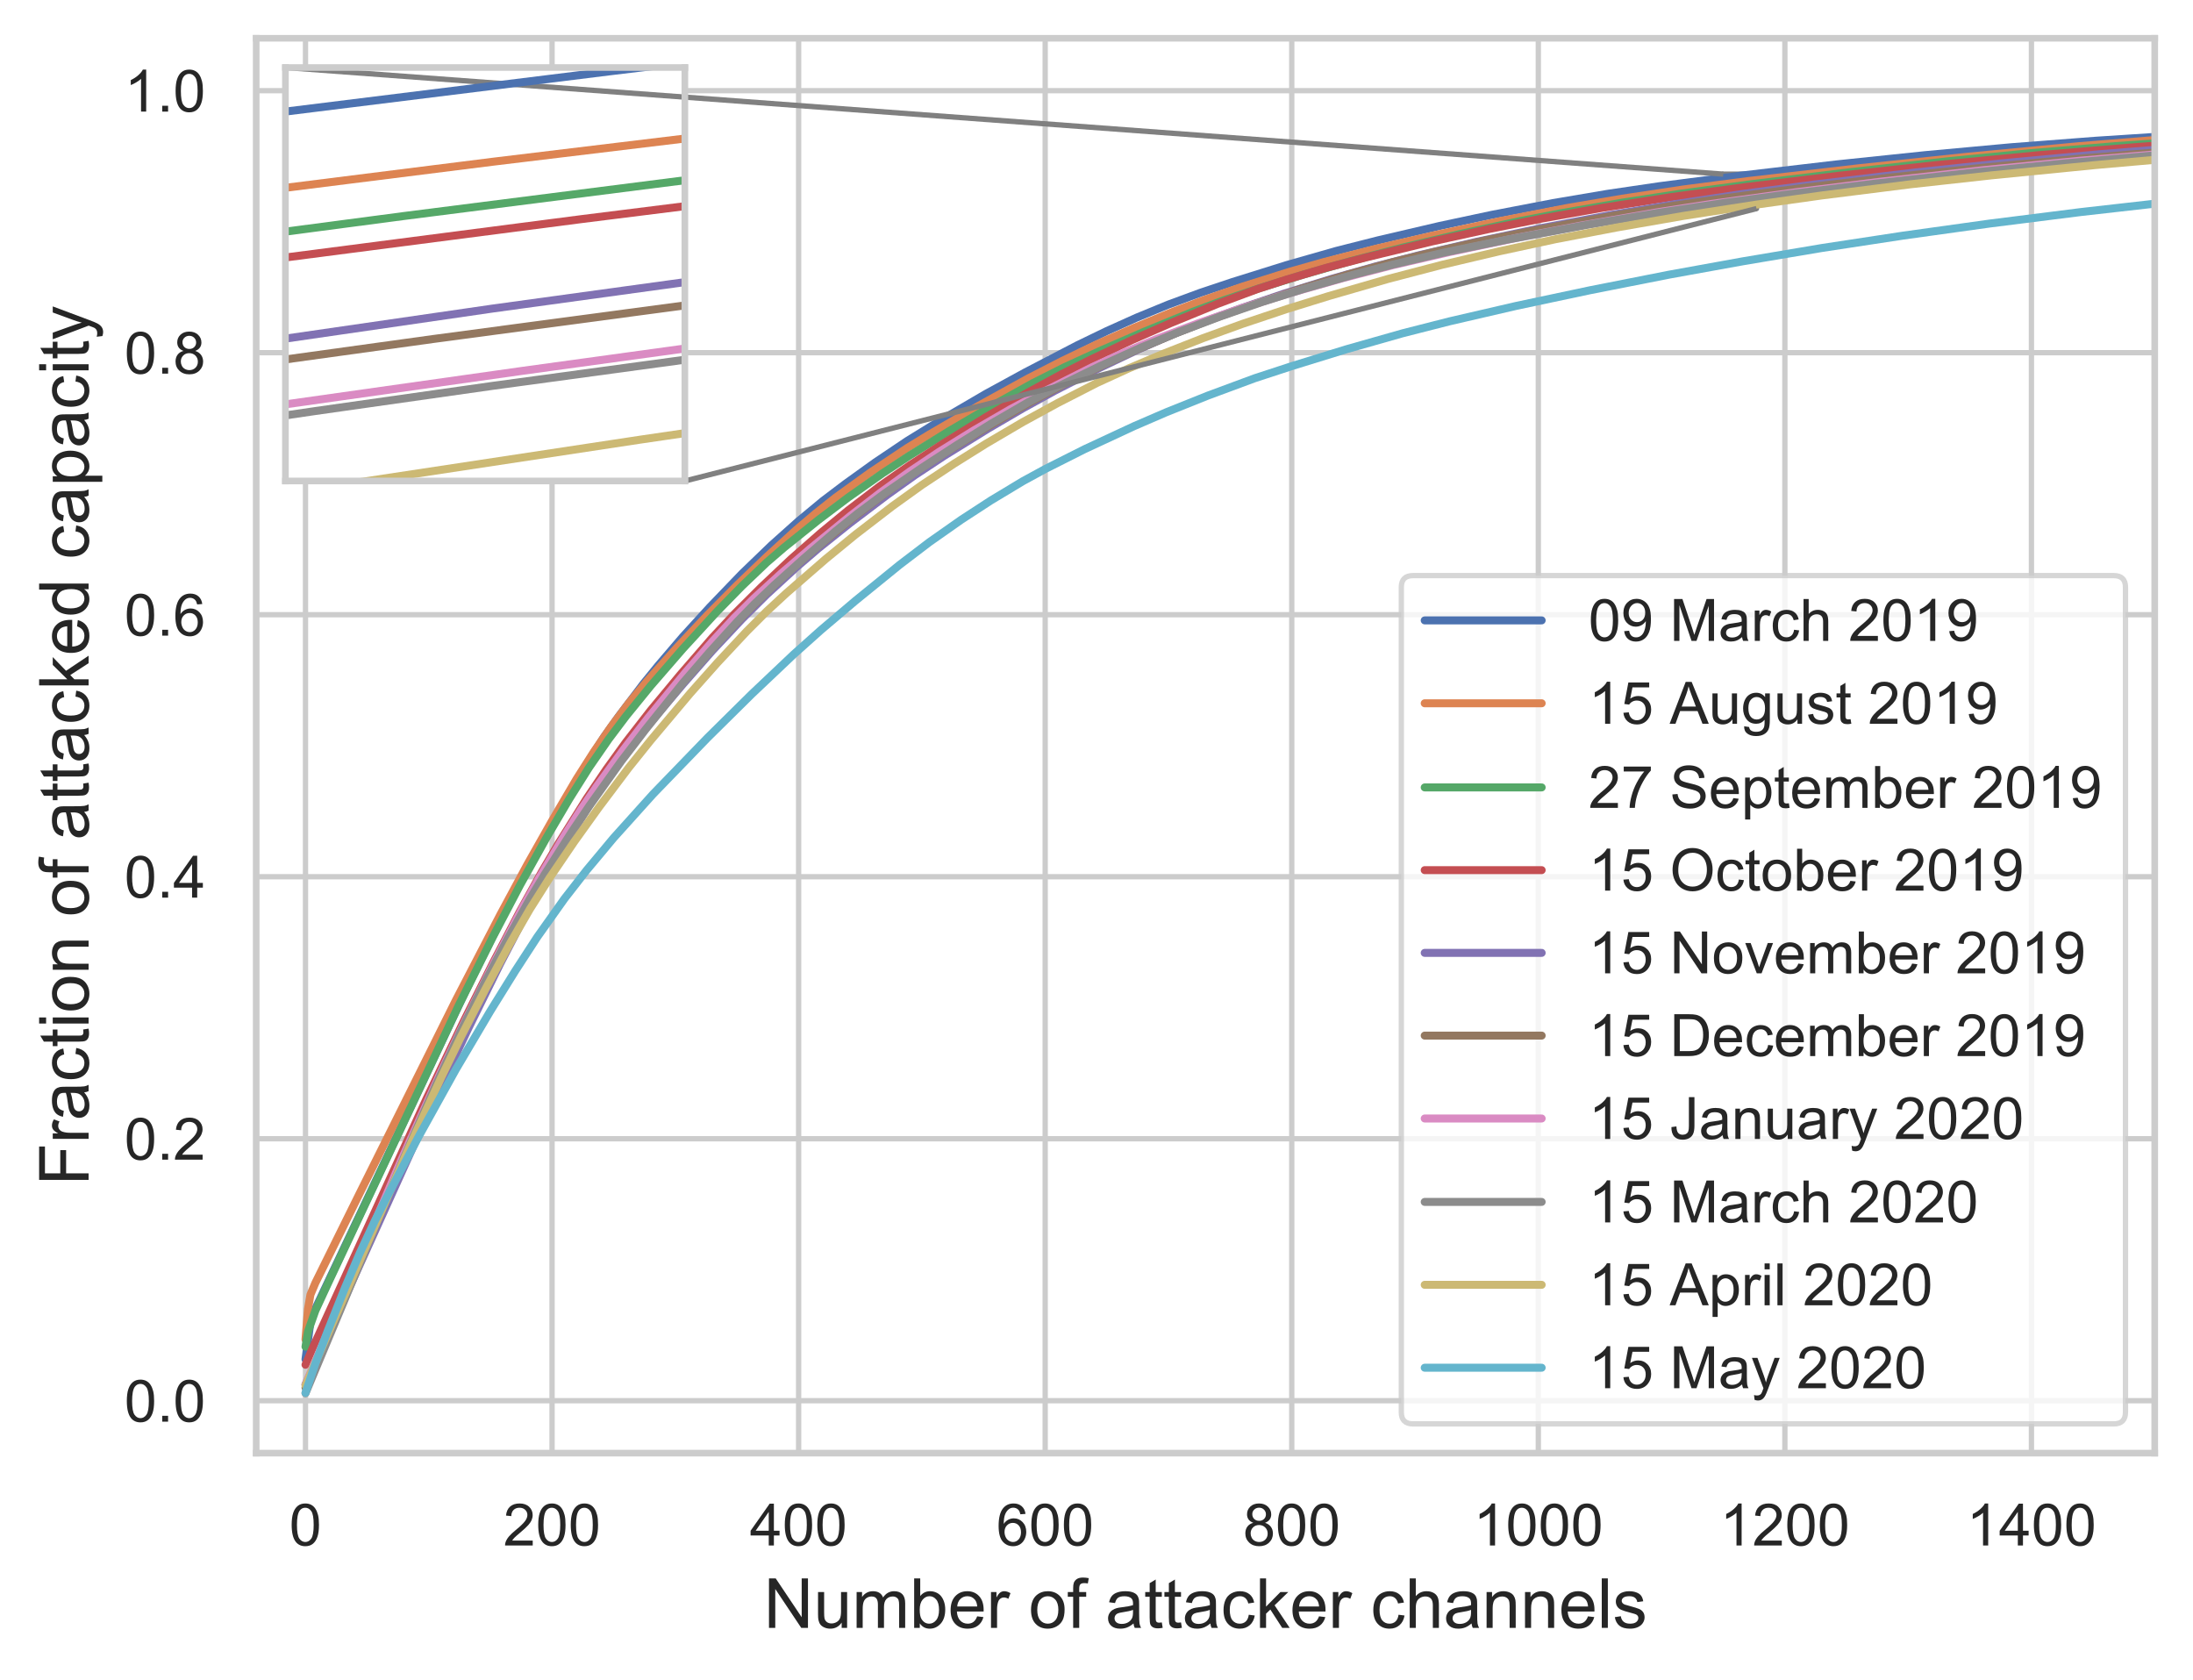 <?xml version="1.0" encoding="utf-8" standalone="no"?>
<!DOCTYPE svg PUBLIC "-//W3C//DTD SVG 1.1//EN"
  "http://www.w3.org/Graphics/SVG/1.1/DTD/svg11.dtd">
<!-- Created with matplotlib (https://matplotlib.org/) -->
<svg height="315.961pt" version="1.1" viewBox="0 0 412.51 315.961" width="412.51pt" xmlns="http://www.w3.org/2000/svg" xmlns:xlink="http://www.w3.org/1999/xlink">
 <defs>
  <style type="text/css">
*{stroke-linecap:butt;stroke-linejoin:round;white-space:pre;}
  </style>
 </defs>
 <g id="figure_1">
  <g id="patch_1">
   <path d="M 0 315.961 
L 412.51 315.961 
L 412.51 0 
L 0 0 
z
" style="fill:#ffffff;"/>
  </g>
  <g id="axes_1">
   <g id="patch_2">
    <path d="M 48.19 273.312 
L 405.31 273.312 
L 405.31 7.2 
L 48.19 7.2 
z
" style="fill:#ffffff;"/>
   </g>
   <g id="matplotlib.axis_1">
    <g id="xtick_1">
     <g id="line2d_1">
      <path clip-path="url(#p93ebb75000)" d="M 57.466 273.312 
L 57.466 7.2 
" style="fill:none;stroke:#cccccc;stroke-linecap:round;"/>
     </g>
     <g id="text_1">
      <!-- 0 -->
      <defs>
       <path d="M 4.156 35.297 
Q 4.156 48 6.766 55.734 
Q 9.375 63.484 14.516 67.672 
Q 19.672 71.875 27.484 71.875 
Q 33.25 71.875 37.594 69.547 
Q 41.938 67.234 44.766 62.859 
Q 47.609 58.5 49.219 52.219 
Q 50.828 45.953 50.828 35.297 
Q 50.828 22.703 48.234 14.969 
Q 45.656 7.234 40.5 3 
Q 35.359 -1.219 27.484 -1.219 
Q 17.141 -1.219 11.234 6.203 
Q 4.156 15.141 4.156 35.297 
z
M 13.188 35.297 
Q 13.188 17.672 17.312 11.828 
Q 21.438 6 27.484 6 
Q 33.547 6 37.672 11.859 
Q 41.797 17.719 41.797 35.297 
Q 41.797 52.984 37.672 58.781 
Q 33.547 64.594 27.391 64.594 
Q 21.344 64.594 17.719 59.469 
Q 13.188 52.938 13.188 35.297 
z
" id="ArialMT-48"/>
      </defs>
      <g style="fill:#262626;" transform="translate(54.407 290.686)scale(0.11 -0.11)">
       <use xlink:href="#ArialMT-48"/>
      </g>
     </g>
    </g>
    <g id="xtick_2">
     <g id="line2d_2">
      <path clip-path="url(#p93ebb75000)" d="M 103.845 273.312 
L 103.845 7.2 
" style="fill:none;stroke:#cccccc;stroke-linecap:round;"/>
     </g>
     <g id="text_2">
      <!-- 200 -->
      <defs>
       <path d="M 50.344 8.453 
L 50.344 0 
L 3.031 0 
Q 2.938 3.172 4.047 6.109 
Q 5.859 10.938 9.828 15.625 
Q 13.812 20.312 21.344 26.469 
Q 33.016 36.031 37.109 41.625 
Q 41.219 47.219 41.219 52.203 
Q 41.219 57.422 37.469 61 
Q 33.734 64.594 27.734 64.594 
Q 21.391 64.594 17.578 60.781 
Q 13.766 56.984 13.719 50.25 
L 4.688 51.172 
Q 5.609 61.281 11.656 66.578 
Q 17.719 71.875 27.938 71.875 
Q 38.234 71.875 44.234 66.156 
Q 50.25 60.453 50.25 52 
Q 50.25 47.703 48.484 43.547 
Q 46.734 39.406 42.656 34.812 
Q 38.578 30.219 29.109 22.219 
Q 21.188 15.578 18.938 13.203 
Q 16.703 10.844 15.234 8.453 
z
" id="ArialMT-50"/>
      </defs>
      <g style="fill:#262626;" transform="translate(94.669 290.686)scale(0.11 -0.11)">
       <use xlink:href="#ArialMT-50"/>
       <use x="55.615" xlink:href="#ArialMT-48"/>
       <use x="111.23" xlink:href="#ArialMT-48"/>
      </g>
     </g>
    </g>
    <g id="xtick_3">
     <g id="line2d_3">
      <path clip-path="url(#p93ebb75000)" d="M 150.224 273.312 
L 150.224 7.2 
" style="fill:none;stroke:#cccccc;stroke-linecap:round;"/>
     </g>
     <g id="text_3">
      <!-- 400 -->
      <defs>
       <path d="M 32.328 0 
L 32.328 17.141 
L 1.266 17.141 
L 1.266 25.203 
L 33.938 71.578 
L 41.109 71.578 
L 41.109 25.203 
L 50.781 25.203 
L 50.781 17.141 
L 41.109 17.141 
L 41.109 0 
z
M 32.328 25.203 
L 32.328 57.469 
L 9.906 25.203 
z
" id="ArialMT-52"/>
      </defs>
      <g style="fill:#262626;" transform="translate(141.048 290.686)scale(0.11 -0.11)">
       <use xlink:href="#ArialMT-52"/>
       <use x="55.615" xlink:href="#ArialMT-48"/>
       <use x="111.23" xlink:href="#ArialMT-48"/>
      </g>
     </g>
    </g>
    <g id="xtick_4">
     <g id="line2d_4">
      <path clip-path="url(#p93ebb75000)" d="M 196.603 273.312 
L 196.603 7.2 
" style="fill:none;stroke:#cccccc;stroke-linecap:round;"/>
     </g>
     <g id="text_4">
      <!-- 600 -->
      <defs>
       <path d="M 49.75 54.047 
L 41.016 53.375 
Q 39.844 58.547 37.703 60.891 
Q 34.125 64.656 28.906 64.656 
Q 24.703 64.656 21.531 62.312 
Q 17.391 59.281 14.984 53.469 
Q 12.594 47.656 12.5 36.922 
Q 15.672 41.75 20.266 44.094 
Q 24.859 46.438 29.891 46.438 
Q 38.672 46.438 44.844 39.969 
Q 51.031 33.5 51.031 23.25 
Q 51.031 16.5 48.125 10.719 
Q 45.219 4.938 40.141 1.859 
Q 35.062 -1.219 28.609 -1.219 
Q 17.625 -1.219 10.688 6.859 
Q 3.766 14.938 3.766 33.5 
Q 3.766 54.25 11.422 63.672 
Q 18.109 71.875 29.438 71.875 
Q 37.891 71.875 43.281 67.141 
Q 48.688 62.406 49.75 54.047 
z
M 13.875 23.188 
Q 13.875 18.656 15.797 14.5 
Q 17.719 10.359 21.188 8.172 
Q 24.656 6 28.469 6 
Q 34.031 6 38.031 10.484 
Q 42.047 14.984 42.047 22.703 
Q 42.047 30.125 38.078 34.391 
Q 34.125 38.672 28.125 38.672 
Q 22.172 38.672 18.016 34.391 
Q 13.875 30.125 13.875 23.188 
z
" id="ArialMT-54"/>
      </defs>
      <g style="fill:#262626;" transform="translate(187.428 290.686)scale(0.11 -0.11)">
       <use xlink:href="#ArialMT-54"/>
       <use x="55.615" xlink:href="#ArialMT-48"/>
       <use x="111.23" xlink:href="#ArialMT-48"/>
      </g>
     </g>
    </g>
    <g id="xtick_5">
     <g id="line2d_5">
      <path clip-path="url(#p93ebb75000)" d="M 242.982 273.312 
L 242.982 7.2 
" style="fill:none;stroke:#cccccc;stroke-linecap:round;"/>
     </g>
     <g id="text_5">
      <!-- 800 -->
      <defs>
       <path d="M 17.672 38.812 
Q 12.203 40.828 9.562 44.531 
Q 6.938 48.25 6.938 53.422 
Q 6.938 61.234 12.547 66.547 
Q 18.172 71.875 27.484 71.875 
Q 36.859 71.875 42.578 66.422 
Q 48.297 60.984 48.297 53.172 
Q 48.297 48.188 45.672 44.5 
Q 43.062 40.828 37.75 38.812 
Q 44.344 36.672 47.781 31.875 
Q 51.219 27.094 51.219 20.453 
Q 51.219 11.281 44.719 5.031 
Q 38.234 -1.219 27.641 -1.219 
Q 17.047 -1.219 10.547 5.047 
Q 4.047 11.328 4.047 20.703 
Q 4.047 27.688 7.594 32.391 
Q 11.141 37.109 17.672 38.812 
z
M 15.922 53.719 
Q 15.922 48.641 19.188 45.406 
Q 22.469 42.188 27.688 42.188 
Q 32.766 42.188 36.016 45.375 
Q 39.266 48.578 39.266 53.219 
Q 39.266 58.062 35.906 61.359 
Q 32.562 64.656 27.594 64.656 
Q 22.562 64.656 19.234 61.422 
Q 15.922 58.203 15.922 53.719 
z
M 13.094 20.656 
Q 13.094 16.891 14.875 13.375 
Q 16.656 9.859 20.172 7.922 
Q 23.688 6 27.734 6 
Q 34.031 6 38.125 10.047 
Q 42.234 14.109 42.234 20.359 
Q 42.234 26.703 38.016 30.859 
Q 33.797 35.016 27.438 35.016 
Q 21.234 35.016 17.156 30.906 
Q 13.094 26.812 13.094 20.656 
z
" id="ArialMT-56"/>
      </defs>
      <g style="fill:#262626;" transform="translate(233.807 290.686)scale(0.11 -0.11)">
       <use xlink:href="#ArialMT-56"/>
       <use x="55.615" xlink:href="#ArialMT-48"/>
       <use x="111.23" xlink:href="#ArialMT-48"/>
      </g>
     </g>
    </g>
    <g id="xtick_6">
     <g id="line2d_6">
      <path clip-path="url(#p93ebb75000)" d="M 289.362 273.312 
L 289.362 7.2 
" style="fill:none;stroke:#cccccc;stroke-linecap:round;"/>
     </g>
     <g id="text_6">
      <!-- 1000 -->
      <defs>
       <path d="M 37.25 0 
L 28.469 0 
L 28.469 56 
Q 25.297 52.984 20.141 49.953 
Q 14.984 46.922 10.891 45.406 
L 10.891 53.906 
Q 18.266 57.375 23.781 62.297 
Q 29.297 67.234 31.594 71.875 
L 37.25 71.875 
z
" id="ArialMT-49"/>
      </defs>
      <g style="fill:#262626;" transform="translate(277.128 290.686)scale(0.11 -0.11)">
       <use xlink:href="#ArialMT-49"/>
       <use x="55.615" xlink:href="#ArialMT-48"/>
       <use x="111.23" xlink:href="#ArialMT-48"/>
       <use x="166.846" xlink:href="#ArialMT-48"/>
      </g>
     </g>
    </g>
    <g id="xtick_7">
     <g id="line2d_7">
      <path clip-path="url(#p93ebb75000)" d="M 335.741 273.312 
L 335.741 7.2 
" style="fill:none;stroke:#cccccc;stroke-linecap:round;"/>
     </g>
     <g id="text_7">
      <!-- 1200 -->
      <g style="fill:#262626;" transform="translate(323.507 290.686)scale(0.11 -0.11)">
       <use xlink:href="#ArialMT-49"/>
       <use x="55.615" xlink:href="#ArialMT-50"/>
       <use x="111.23" xlink:href="#ArialMT-48"/>
       <use x="166.846" xlink:href="#ArialMT-48"/>
      </g>
     </g>
    </g>
    <g id="xtick_8">
     <g id="line2d_8">
      <path clip-path="url(#p93ebb75000)" d="M 382.12 273.312 
L 382.12 7.2 
" style="fill:none;stroke:#cccccc;stroke-linecap:round;"/>
     </g>
     <g id="text_8">
      <!-- 1400 -->
      <g style="fill:#262626;" transform="translate(369.886 290.686)scale(0.11 -0.11)">
       <use xlink:href="#ArialMT-49"/>
       <use x="55.615" xlink:href="#ArialMT-52"/>
       <use x="111.23" xlink:href="#ArialMT-48"/>
       <use x="166.846" xlink:href="#ArialMT-48"/>
      </g>
     </g>
    </g>
    <g id="text_9">
     <!-- Number of attacker channels -->
     <defs>
      <path d="M 7.625 0 
L 7.625 71.578 
L 17.328 71.578 
L 54.938 15.375 
L 54.938 71.578 
L 64.016 71.578 
L 64.016 0 
L 54.297 0 
L 16.703 56.25 
L 16.703 0 
z
" id="ArialMT-78"/>
      <path d="M 40.578 0 
L 40.578 7.625 
Q 34.516 -1.172 24.125 -1.172 
Q 19.531 -1.172 15.547 0.578 
Q 11.578 2.344 9.641 5 
Q 7.719 7.672 6.938 11.531 
Q 6.391 14.109 6.391 19.734 
L 6.391 51.859 
L 15.188 51.859 
L 15.188 23.094 
Q 15.188 16.219 15.719 13.812 
Q 16.547 10.359 19.234 8.375 
Q 21.922 6.391 25.875 6.391 
Q 29.828 6.391 33.297 8.422 
Q 36.766 10.453 38.203 13.938 
Q 39.656 17.438 39.656 24.078 
L 39.656 51.859 
L 48.438 51.859 
L 48.438 0 
z
" id="ArialMT-117"/>
      <path d="M 6.594 0 
L 6.594 51.859 
L 14.453 51.859 
L 14.453 44.578 
Q 16.891 48.391 20.938 50.703 
Q 25 53.031 30.172 53.031 
Q 35.938 53.031 39.625 50.641 
Q 43.312 48.25 44.828 43.953 
Q 50.984 53.031 60.844 53.031 
Q 68.562 53.031 72.703 48.75 
Q 76.859 44.484 76.859 35.594 
L 76.859 0 
L 68.109 0 
L 68.109 32.672 
Q 68.109 37.938 67.25 40.25 
Q 66.406 42.578 64.156 43.984 
Q 61.922 45.406 58.891 45.406 
Q 53.422 45.406 49.797 41.766 
Q 46.188 38.141 46.188 30.125 
L 46.188 0 
L 37.406 0 
L 37.406 33.688 
Q 37.406 39.547 35.25 42.469 
Q 33.109 45.406 28.219 45.406 
Q 24.516 45.406 21.359 43.453 
Q 18.219 41.5 16.797 37.734 
Q 15.375 33.984 15.375 26.906 
L 15.375 0 
z
" id="ArialMT-109"/>
      <path d="M 14.703 0 
L 6.547 0 
L 6.547 71.578 
L 15.328 71.578 
L 15.328 46.047 
Q 20.906 53.031 29.547 53.031 
Q 34.328 53.031 38.594 51.094 
Q 42.875 49.172 45.625 45.672 
Q 48.391 42.188 49.953 37.25 
Q 51.516 32.328 51.516 26.703 
Q 51.516 13.375 44.922 6.094 
Q 38.328 -1.172 29.109 -1.172 
Q 19.922 -1.172 14.703 6.5 
z
M 14.594 26.312 
Q 14.594 17 17.141 12.844 
Q 21.297 6.062 28.375 6.062 
Q 34.125 6.062 38.328 11.062 
Q 42.531 16.062 42.531 25.984 
Q 42.531 36.141 38.5 40.969 
Q 34.469 45.797 28.766 45.797 
Q 23 45.797 18.797 40.797 
Q 14.594 35.797 14.594 26.312 
z
" id="ArialMT-98"/>
      <path d="M 42.094 16.703 
L 51.172 15.578 
Q 49.031 7.625 43.219 3.219 
Q 37.406 -1.172 28.375 -1.172 
Q 17 -1.172 10.328 5.828 
Q 3.656 12.844 3.656 25.484 
Q 3.656 38.578 10.391 45.797 
Q 17.141 53.031 27.875 53.031 
Q 38.281 53.031 44.875 45.953 
Q 51.469 38.875 51.469 26.031 
Q 51.469 25.25 51.422 23.688 
L 12.75 23.688 
Q 13.234 15.141 17.578 10.594 
Q 21.922 6.062 28.422 6.062 
Q 33.25 6.062 36.672 8.594 
Q 40.094 11.141 42.094 16.703 
z
M 13.234 30.906 
L 42.188 30.906 
Q 41.609 37.453 38.875 40.719 
Q 34.672 45.797 27.984 45.797 
Q 21.922 45.797 17.797 41.75 
Q 13.672 37.703 13.234 30.906 
z
" id="ArialMT-101"/>
      <path d="M 6.5 0 
L 6.5 51.859 
L 14.406 51.859 
L 14.406 44 
Q 17.438 49.516 20 51.266 
Q 22.562 53.031 25.641 53.031 
Q 30.078 53.031 34.672 50.203 
L 31.641 42.047 
Q 28.422 43.953 25.203 43.953 
Q 22.312 43.953 20.016 42.219 
Q 17.719 40.484 16.75 37.406 
Q 15.281 32.719 15.281 27.156 
L 15.281 0 
z
" id="ArialMT-114"/>
      <path id="ArialMT-32"/>
      <path d="M 3.328 25.922 
Q 3.328 40.328 11.328 47.266 
Q 18.016 53.031 27.641 53.031 
Q 38.328 53.031 45.109 46.016 
Q 51.906 39.016 51.906 26.656 
Q 51.906 16.656 48.906 10.906 
Q 45.906 5.172 40.156 2 
Q 34.422 -1.172 27.641 -1.172 
Q 16.75 -1.172 10.031 5.812 
Q 3.328 12.797 3.328 25.922 
z
M 12.359 25.922 
Q 12.359 15.969 16.703 11.016 
Q 21.047 6.062 27.641 6.062 
Q 34.188 6.062 38.531 11.031 
Q 42.875 16.016 42.875 26.219 
Q 42.875 35.844 38.5 40.797 
Q 34.125 45.75 27.641 45.75 
Q 21.047 45.75 16.703 40.812 
Q 12.359 35.891 12.359 25.922 
z
" id="ArialMT-111"/>
      <path d="M 8.688 0 
L 8.688 45.016 
L 0.922 45.016 
L 0.922 51.859 
L 8.688 51.859 
L 8.688 57.375 
Q 8.688 62.594 9.625 65.141 
Q 10.891 68.562 14.078 70.672 
Q 17.281 72.797 23.047 72.797 
Q 26.766 72.797 31.25 71.922 
L 29.938 64.266 
Q 27.203 64.75 24.75 64.75 
Q 20.75 64.75 19.094 63.031 
Q 17.438 61.328 17.438 56.641 
L 17.438 51.859 
L 27.547 51.859 
L 27.547 45.016 
L 17.438 45.016 
L 17.438 0 
z
" id="ArialMT-102"/>
      <path d="M 40.438 6.391 
Q 35.547 2.25 31.031 0.531 
Q 26.516 -1.172 21.344 -1.172 
Q 12.797 -1.172 8.203 3 
Q 3.609 7.172 3.609 13.672 
Q 3.609 17.484 5.344 20.625 
Q 7.078 23.781 9.891 25.688 
Q 12.703 27.594 16.219 28.562 
Q 18.797 29.25 24.031 29.891 
Q 34.672 31.156 39.703 32.906 
Q 39.75 34.719 39.75 35.203 
Q 39.75 40.578 37.25 42.781 
Q 33.891 45.75 27.25 45.75 
Q 21.047 45.75 18.094 43.578 
Q 15.141 41.406 13.719 35.891 
L 5.125 37.062 
Q 6.297 42.578 8.984 45.969 
Q 11.672 49.359 16.75 51.188 
Q 21.828 53.031 28.516 53.031 
Q 35.156 53.031 39.297 51.469 
Q 43.453 49.906 45.406 47.531 
Q 47.359 45.172 48.141 41.547 
Q 48.578 39.312 48.578 33.453 
L 48.578 21.734 
Q 48.578 9.469 49.141 6.219 
Q 49.703 2.984 51.375 0 
L 42.188 0 
Q 40.828 2.734 40.438 6.391 
z
M 39.703 26.031 
Q 34.906 24.078 25.344 22.703 
Q 19.922 21.922 17.672 20.938 
Q 15.438 19.969 14.203 18.094 
Q 12.984 16.219 12.984 13.922 
Q 12.984 10.406 15.641 8.062 
Q 18.312 5.719 23.438 5.719 
Q 28.516 5.719 32.469 7.938 
Q 36.422 10.156 38.281 14.016 
Q 39.703 17 39.703 22.797 
z
" id="ArialMT-97"/>
      <path d="M 25.781 7.859 
L 27.047 0.094 
Q 23.344 -0.688 20.406 -0.688 
Q 15.625 -0.688 12.984 0.828 
Q 10.359 2.344 9.281 4.812 
Q 8.203 7.281 8.203 15.188 
L 8.203 45.016 
L 1.766 45.016 
L 1.766 51.859 
L 8.203 51.859 
L 8.203 64.703 
L 16.938 69.969 
L 16.938 51.859 
L 25.781 51.859 
L 25.781 45.016 
L 16.938 45.016 
L 16.938 14.703 
Q 16.938 10.938 17.406 9.859 
Q 17.875 8.797 18.922 8.156 
Q 19.969 7.516 21.922 7.516 
Q 23.391 7.516 25.781 7.859 
z
" id="ArialMT-116"/>
      <path d="M 40.438 19 
L 49.078 17.875 
Q 47.656 8.938 41.812 3.875 
Q 35.984 -1.172 27.484 -1.172 
Q 16.844 -1.172 10.375 5.781 
Q 3.906 12.75 3.906 25.734 
Q 3.906 34.125 6.688 40.422 
Q 9.469 46.734 15.156 49.875 
Q 20.844 53.031 27.547 53.031 
Q 35.984 53.031 41.359 48.75 
Q 46.734 44.484 48.25 36.625 
L 39.703 35.297 
Q 38.484 40.531 35.375 43.156 
Q 32.281 45.797 27.875 45.797 
Q 21.234 45.797 17.078 41.031 
Q 12.938 36.281 12.938 25.984 
Q 12.938 15.531 16.938 10.797 
Q 20.953 6.062 27.391 6.062 
Q 32.562 6.062 36.031 9.234 
Q 39.5 12.406 40.438 19 
z
" id="ArialMT-99"/>
      <path d="M 6.641 0 
L 6.641 71.578 
L 15.438 71.578 
L 15.438 30.766 
L 36.234 51.859 
L 47.609 51.859 
L 27.781 32.625 
L 49.609 0 
L 38.766 0 
L 21.625 26.516 
L 15.438 20.562 
L 15.438 0 
z
" id="ArialMT-107"/>
      <path d="M 6.594 0 
L 6.594 71.578 
L 15.375 71.578 
L 15.375 45.906 
Q 21.531 53.031 30.906 53.031 
Q 36.672 53.031 40.922 50.75 
Q 45.172 48.484 47 44.484 
Q 48.828 40.484 48.828 32.859 
L 48.828 0 
L 40.047 0 
L 40.047 32.859 
Q 40.047 39.453 37.188 42.453 
Q 34.328 45.453 29.109 45.453 
Q 25.203 45.453 21.75 43.422 
Q 18.312 41.406 16.844 37.938 
Q 15.375 34.469 15.375 28.375 
L 15.375 0 
z
" id="ArialMT-104"/>
      <path d="M 6.594 0 
L 6.594 51.859 
L 14.5 51.859 
L 14.5 44.484 
Q 20.219 53.031 31 53.031 
Q 35.688 53.031 39.625 51.344 
Q 43.562 49.656 45.516 46.922 
Q 47.469 44.188 48.25 40.438 
Q 48.734 37.984 48.734 31.891 
L 48.734 0 
L 39.938 0 
L 39.938 31.547 
Q 39.938 36.922 38.906 39.578 
Q 37.891 42.234 35.281 43.812 
Q 32.672 45.406 29.156 45.406 
Q 23.531 45.406 19.453 41.844 
Q 15.375 38.281 15.375 28.328 
L 15.375 0 
z
" id="ArialMT-110"/>
      <path d="M 6.391 0 
L 6.391 71.578 
L 15.188 71.578 
L 15.188 0 
z
" id="ArialMT-108"/>
      <path d="M 3.078 15.484 
L 11.766 16.844 
Q 12.5 11.625 15.844 8.844 
Q 19.188 6.062 25.203 6.062 
Q 31.25 6.062 34.172 8.516 
Q 37.109 10.984 37.109 14.312 
Q 37.109 17.281 34.516 19 
Q 32.719 20.172 25.531 21.969 
Q 15.875 24.422 12.141 26.203 
Q 8.406 27.984 6.469 31.125 
Q 4.547 34.281 4.547 38.094 
Q 4.547 41.547 6.125 44.5 
Q 7.719 47.469 10.453 49.422 
Q 12.5 50.922 16.031 51.969 
Q 19.578 53.031 23.641 53.031 
Q 29.734 53.031 34.344 51.266 
Q 38.969 49.516 41.156 46.5 
Q 43.359 43.5 44.188 38.484 
L 35.594 37.312 
Q 35.016 41.312 32.203 43.547 
Q 29.391 45.797 24.266 45.797 
Q 18.219 45.797 15.625 43.797 
Q 13.031 41.797 13.031 39.109 
Q 13.031 37.406 14.109 36.031 
Q 15.188 34.625 17.484 33.688 
Q 18.797 33.203 25.25 31.453 
Q 34.578 28.953 38.25 27.359 
Q 41.938 25.781 44.031 22.75 
Q 46.141 19.734 46.141 15.234 
Q 46.141 10.844 43.578 6.953 
Q 41.016 3.078 36.172 0.953 
Q 31.344 -1.172 25.25 -1.172 
Q 15.141 -1.172 9.844 3.031 
Q 4.547 7.234 3.078 15.484 
z
" id="ArialMT-115"/>
     </defs>
     <g style="fill:#262626;" transform="translate(143.658 306.177)scale(0.13 -0.13)">
      <use xlink:href="#ArialMT-78"/>
      <use x="72.217" xlink:href="#ArialMT-117"/>
      <use x="127.832" xlink:href="#ArialMT-109"/>
      <use x="211.133" xlink:href="#ArialMT-98"/>
      <use x="266.748" xlink:href="#ArialMT-101"/>
      <use x="322.363" xlink:href="#ArialMT-114"/>
      <use x="355.664" xlink:href="#ArialMT-32"/>
      <use x="383.447" xlink:href="#ArialMT-111"/>
      <use x="439.062" xlink:href="#ArialMT-102"/>
      <use x="466.846" xlink:href="#ArialMT-32"/>
      <use x="494.629" xlink:href="#ArialMT-97"/>
      <use x="550.244" xlink:href="#ArialMT-116"/>
      <use x="578.027" xlink:href="#ArialMT-116"/>
      <use x="605.811" xlink:href="#ArialMT-97"/>
      <use x="661.426" xlink:href="#ArialMT-99"/>
      <use x="711.426" xlink:href="#ArialMT-107"/>
      <use x="761.426" xlink:href="#ArialMT-101"/>
      <use x="817.041" xlink:href="#ArialMT-114"/>
      <use x="850.342" xlink:href="#ArialMT-32"/>
      <use x="878.125" xlink:href="#ArialMT-99"/>
      <use x="928.125" xlink:href="#ArialMT-104"/>
      <use x="983.74" xlink:href="#ArialMT-97"/>
      <use x="1039.355" xlink:href="#ArialMT-110"/>
      <use x="1094.971" xlink:href="#ArialMT-110"/>
      <use x="1150.586" xlink:href="#ArialMT-101"/>
      <use x="1206.201" xlink:href="#ArialMT-108"/>
      <use x="1228.418" xlink:href="#ArialMT-115"/>
     </g>
    </g>
   </g>
   <g id="matplotlib.axis_2">
    <g id="ytick_1">
     <g id="line2d_9">
      <path clip-path="url(#p93ebb75000)" d="M 48.19 263.456 
L 405.31 263.456 
" style="fill:none;stroke:#cccccc;stroke-linecap:round;"/>
     </g>
     <g id="text_10">
      <!-- 0.0 -->
      <defs>
       <path d="M 9.078 0 
L 9.078 10.016 
L 19.094 10.016 
L 19.094 0 
z
" id="ArialMT-46"/>
      </defs>
      <g style="fill:#262626;" transform="translate(23.4 267.393)scale(0.11 -0.11)">
       <use xlink:href="#ArialMT-48"/>
       <use x="55.615" xlink:href="#ArialMT-46"/>
       <use x="83.398" xlink:href="#ArialMT-48"/>
      </g>
     </g>
    </g>
    <g id="ytick_2">
     <g id="line2d_10">
      <path clip-path="url(#p93ebb75000)" d="M 48.19 214.176 
L 405.31 214.176 
" style="fill:none;stroke:#cccccc;stroke-linecap:round;"/>
     </g>
     <g id="text_11">
      <!-- 0.2 -->
      <g style="fill:#262626;" transform="translate(23.4 218.113)scale(0.11 -0.11)">
       <use xlink:href="#ArialMT-48"/>
       <use x="55.615" xlink:href="#ArialMT-46"/>
       <use x="83.398" xlink:href="#ArialMT-50"/>
      </g>
     </g>
    </g>
    <g id="ytick_3">
     <g id="line2d_11">
      <path clip-path="url(#p93ebb75000)" d="M 48.19 164.896 
L 405.31 164.896 
" style="fill:none;stroke:#cccccc;stroke-linecap:round;"/>
     </g>
     <g id="text_12">
      <!-- 0.4 -->
      <g style="fill:#262626;" transform="translate(23.4 168.833)scale(0.11 -0.11)">
       <use xlink:href="#ArialMT-48"/>
       <use x="55.615" xlink:href="#ArialMT-46"/>
       <use x="83.398" xlink:href="#ArialMT-52"/>
      </g>
     </g>
    </g>
    <g id="ytick_4">
     <g id="line2d_12">
      <path clip-path="url(#p93ebb75000)" d="M 48.19 115.616 
L 405.31 115.616 
" style="fill:none;stroke:#cccccc;stroke-linecap:round;"/>
     </g>
     <g id="text_13">
      <!-- 0.6 -->
      <g style="fill:#262626;" transform="translate(23.4 119.553)scale(0.11 -0.11)">
       <use xlink:href="#ArialMT-48"/>
       <use x="55.615" xlink:href="#ArialMT-46"/>
       <use x="83.398" xlink:href="#ArialMT-54"/>
      </g>
     </g>
    </g>
    <g id="ytick_5">
     <g id="line2d_13">
      <path clip-path="url(#p93ebb75000)" d="M 48.19 66.336 
L 405.31 66.336 
" style="fill:none;stroke:#cccccc;stroke-linecap:round;"/>
     </g>
     <g id="text_14">
      <!-- 0.8 -->
      <g style="fill:#262626;" transform="translate(23.4 70.273)scale(0.11 -0.11)">
       <use xlink:href="#ArialMT-48"/>
       <use x="55.615" xlink:href="#ArialMT-46"/>
       <use x="83.398" xlink:href="#ArialMT-56"/>
      </g>
     </g>
    </g>
    <g id="ytick_6">
     <g id="line2d_14">
      <path clip-path="url(#p93ebb75000)" d="M 48.19 17.056 
L 405.31 17.056 
" style="fill:none;stroke:#cccccc;stroke-linecap:round;"/>
     </g>
     <g id="text_15">
      <!-- 1.0 -->
      <g style="fill:#262626;" transform="translate(23.4 20.993)scale(0.11 -0.11)">
       <use xlink:href="#ArialMT-49"/>
       <use x="55.615" xlink:href="#ArialMT-46"/>
       <use x="83.398" xlink:href="#ArialMT-48"/>
      </g>
     </g>
    </g>
    <g id="text_16">
     <!-- Fraction of attacked capacity -->
     <defs>
      <path d="M 8.203 0 
L 8.203 71.578 
L 56.5 71.578 
L 56.5 63.141 
L 17.672 63.141 
L 17.672 40.969 
L 51.266 40.969 
L 51.266 32.516 
L 17.672 32.516 
L 17.672 0 
z
" id="ArialMT-70"/>
      <path d="M 6.641 61.469 
L 6.641 71.578 
L 15.438 71.578 
L 15.438 61.469 
z
M 6.641 0 
L 6.641 51.859 
L 15.438 51.859 
L 15.438 0 
z
" id="ArialMT-105"/>
      <path d="M 40.234 0 
L 40.234 6.547 
Q 35.297 -1.172 25.734 -1.172 
Q 19.531 -1.172 14.328 2.25 
Q 9.125 5.672 6.266 11.797 
Q 3.422 17.922 3.422 25.875 
Q 3.422 33.641 6 39.969 
Q 8.594 46.297 13.766 49.656 
Q 18.953 53.031 25.344 53.031 
Q 30.031 53.031 33.688 51.047 
Q 37.359 49.078 39.656 45.906 
L 39.656 71.578 
L 48.391 71.578 
L 48.391 0 
z
M 12.453 25.875 
Q 12.453 15.922 16.641 10.984 
Q 20.844 6.062 26.562 6.062 
Q 32.328 6.062 36.344 10.766 
Q 40.375 15.484 40.375 25.141 
Q 40.375 35.797 36.266 40.766 
Q 32.172 45.75 26.172 45.75 
Q 20.312 45.75 16.375 40.969 
Q 12.453 36.188 12.453 25.875 
z
" id="ArialMT-100"/>
      <path d="M 6.594 -19.875 
L 6.594 51.859 
L 14.594 51.859 
L 14.594 45.125 
Q 17.438 49.078 21 51.047 
Q 24.562 53.031 29.641 53.031 
Q 36.281 53.031 41.359 49.609 
Q 46.438 46.188 49.016 39.953 
Q 51.609 33.734 51.609 26.312 
Q 51.609 18.359 48.75 11.984 
Q 45.906 5.609 40.453 2.219 
Q 35.016 -1.172 29 -1.172 
Q 24.609 -1.172 21.109 0.688 
Q 17.625 2.547 15.375 5.375 
L 15.375 -19.875 
z
M 14.547 25.641 
Q 14.547 15.625 18.594 10.844 
Q 22.656 6.062 28.422 6.062 
Q 34.281 6.062 38.453 11.016 
Q 42.625 15.969 42.625 26.375 
Q 42.625 36.281 38.547 41.203 
Q 34.469 46.141 28.812 46.141 
Q 23.188 46.141 18.859 40.891 
Q 14.547 35.641 14.547 25.641 
z
" id="ArialMT-112"/>
      <path d="M 6.203 -19.969 
L 5.219 -11.719 
Q 8.109 -12.5 10.25 -12.5 
Q 13.188 -12.5 14.938 -11.516 
Q 16.703 -10.547 17.828 -8.797 
Q 18.656 -7.469 20.516 -2.25 
Q 20.75 -1.516 21.297 -0.094 
L 1.609 51.859 
L 11.078 51.859 
L 21.875 21.828 
Q 23.969 16.109 25.641 9.812 
Q 27.156 15.875 29.25 21.625 
L 40.328 51.859 
L 49.125 51.859 
L 29.391 -0.875 
Q 26.219 -9.422 24.469 -12.641 
Q 22.125 -17 19.094 -19.016 
Q 16.062 -21.047 11.859 -21.047 
Q 9.328 -21.047 6.203 -19.969 
z
" id="ArialMT-121"/>
     </defs>
     <g style="fill:#262626;" transform="translate(16.664 222.986)rotate(-90)scale(0.13 -0.13)">
      <use xlink:href="#ArialMT-70"/>
      <use x="61.084" xlink:href="#ArialMT-114"/>
      <use x="94.385" xlink:href="#ArialMT-97"/>
      <use x="150" xlink:href="#ArialMT-99"/>
      <use x="200" xlink:href="#ArialMT-116"/>
      <use x="227.783" xlink:href="#ArialMT-105"/>
      <use x="250" xlink:href="#ArialMT-111"/>
      <use x="305.615" xlink:href="#ArialMT-110"/>
      <use x="361.23" xlink:href="#ArialMT-32"/>
      <use x="389.014" xlink:href="#ArialMT-111"/>
      <use x="444.629" xlink:href="#ArialMT-102"/>
      <use x="472.412" xlink:href="#ArialMT-32"/>
      <use x="500.195" xlink:href="#ArialMT-97"/>
      <use x="555.811" xlink:href="#ArialMT-116"/>
      <use x="583.594" xlink:href="#ArialMT-116"/>
      <use x="611.377" xlink:href="#ArialMT-97"/>
      <use x="666.992" xlink:href="#ArialMT-99"/>
      <use x="716.992" xlink:href="#ArialMT-107"/>
      <use x="766.992" xlink:href="#ArialMT-101"/>
      <use x="822.607" xlink:href="#ArialMT-100"/>
      <use x="878.223" xlink:href="#ArialMT-32"/>
      <use x="906.006" xlink:href="#ArialMT-99"/>
      <use x="956.006" xlink:href="#ArialMT-97"/>
      <use x="1011.621" xlink:href="#ArialMT-112"/>
      <use x="1067.236" xlink:href="#ArialMT-97"/>
      <use x="1122.852" xlink:href="#ArialMT-99"/>
      <use x="1172.852" xlink:href="#ArialMT-105"/>
      <use x="1195.068" xlink:href="#ArialMT-116"/>
      <use x="1222.852" xlink:href="#ArialMT-121"/>
     </g>
    </g>
   </g>
   <g id="patch_3">
    <path clip-path="url(#p93ebb75000)" d="M 324.146 39.232 
L 330.407 39.232 
L 330.407 32.752 
L 324.146 32.752 
L 324.146 39.232 
z
" style="fill:none;stroke:#808080;stroke-linejoin:miter;"/>
   </g>
   <g id="line2d_15">
    <path clip-path="url(#p93ebb75000)" d="M 57.466 255.665 
L 58.393 248.634 
L 59.321 246.178 
L 87.612 186.31 
L 94.569 172.319 
L 100.598 160.714 
L 105.7 151.476 
L 109.874 144.47 
L 113.584 138.668 
L 116.367 134.764 
L 121.005 128.645 
L 123.788 125.22 
L 128.426 119.794 
L 133.527 114.201 
L 139.557 107.93 
L 145.122 102.562 
L 150.224 98.001 
L 154.862 94.161 
L 159.036 91.003 
L 164.602 87.002 
L 170.631 82.949 
L 177.124 78.942 
L 185.472 74.067 
L 192.893 70.016 
L 202.632 64.949 
L 208.198 62.259 
L 213.764 59.755 
L 219.793 57.276 
L 225.822 55.055 
L 231.851 53.039 
L 242.055 49.848 
L 251.331 47.2 
L 259.215 45.201 
L 270.81 42.492 
L 280.55 40.417 
L 292.144 38.191 
L 302.348 36.461 
L 312.087 35.026 
L 327.393 33.037 
L 345.48 30.918 
L 362.177 29.174 
L 378.41 27.683 
L 394.179 26.471 
L 413.51 25.213 
L 413.51 25.213 
" style="fill:none;stroke:#4c72b0;stroke-linecap:round;stroke-width:1.5;"/>
   </g>
   <g id="line2d_16">
    <path clip-path="url(#p93ebb75000)" d="M 57.466 251.929 
L 57.929 246.208 
L 58.393 243.513 
L 59.321 241.3 
L 67.669 224.419 
L 85.757 188.128 
L 94.105 172.049 
L 99.207 162.587 
L 103.845 154.38 
L 108.483 146.475 
L 111.729 141.379 
L 114.976 136.657 
L 118.222 132.324 
L 121.933 127.87 
L 127.498 121.627 
L 133.064 115.704 
L 138.629 110.093 
L 144.195 104.758 
L 149.76 99.684 
L 153.471 96.54 
L 157.181 93.598 
L 163.674 88.914 
L 170.631 84.275 
L 174.805 81.725 
L 184.081 76.321 
L 193.357 71.203 
L 199.85 67.867 
L 206.343 64.75 
L 213.3 61.676 
L 220.72 58.612 
L 226.75 56.327 
L 233.707 53.914 
L 242.519 51.135 
L 249.012 49.291 
L 258.751 46.799 
L 269.419 44.325 
L 282.405 41.531 
L 294.927 39.095 
L 305.131 37.368 
L 316.725 35.622 
L 328.784 34.059 
L 349.655 31.644 
L 370.061 29.481 
L 390.932 27.504 
L 406.237 26.257 
L 413.51 25.743 
L 413.51 25.743 
" style="fill:none;stroke:#dd8452;stroke-linecap:round;stroke-width:1.5;"/>
   </g>
   <g id="line2d_17">
    <path clip-path="url(#p93ebb75000)" d="M 57.466 253.293 
L 57.929 250.46 
L 59.321 246.514 
L 61.64 241.493 
L 86.221 189.234 
L 92.714 176.208 
L 97.815 166.485 
L 102.917 157.346 
L 107.091 150.257 
L 110.802 144.357 
L 114.512 138.998 
L 117.759 134.692 
L 122.396 128.994 
L 128.426 122.044 
L 134.919 114.969 
L 139.557 110.231 
L 144.195 105.81 
L 147.441 103.016 
L 153.934 97.802 
L 159.5 93.601 
L 165.993 89.035 
L 171.095 85.68 
L 178.515 81.091 
L 186.864 76.193 
L 194.284 72.066 
L 200.314 69.027 
L 207.27 65.842 
L 215.155 62.414 
L 224.431 58.617 
L 230.46 56.376 
L 236.953 54.19 
L 245.301 51.603 
L 254.113 49.098 
L 263.853 46.564 
L 274.52 44.036 
L 286.115 41.54 
L 293.536 40.122 
L 305.131 38.12 
L 316.262 36.406 
L 328.784 34.723 
L 348.263 32.351 
L 366.351 30.336 
L 381.656 28.834 
L 397.889 27.488 
L 413.51 26.373 
L 413.51 26.373 
" style="fill:none;stroke:#55a868;stroke-linecap:round;stroke-width:1.5;"/>
   </g>
   <g id="line2d_18">
    <path clip-path="url(#p93ebb75000)" d="M 57.466 256.689 
L 58.857 253.454 
L 80.191 206.754 
L 87.148 192.262 
L 92.714 181.166 
L 97.815 171.392 
L 101.99 163.866 
L 105.236 158.367 
L 110.338 150.226 
L 114.048 144.723 
L 117.759 139.581 
L 122.396 133.616 
L 127.962 126.909 
L 133.991 119.949 
L 138.165 115.469 
L 143.267 110.381 
L 148.833 105.124 
L 154.398 100.238 
L 159.5 96.032 
L 165.529 91.423 
L 171.095 87.537 
L 177.588 83.321 
L 185.472 78.447 
L 193.357 73.823 
L 199.85 70.298 
L 205.415 67.506 
L 212.836 63.996 
L 220.257 60.747 
L 229.069 57.14 
L 236.489 54.378 
L 242.055 52.567 
L 249.476 50.368 
L 256.896 48.428 
L 269.419 45.405 
L 280.086 43.072 
L 290.289 41.06 
L 301.42 39.085 
L 314.406 37.06 
L 328.32 35.187 
L 345.944 33.05 
L 364.032 31.071 
L 383.048 29.226 
L 402.063 27.64 
L 413.51 26.802 
L 413.51 26.802 
" style="fill:none;stroke:#c44e52;stroke-linecap:round;stroke-width:1.5;"/>
   </g>
   <g id="line2d_19">
    <path clip-path="url(#p93ebb75000)" d="M 57.466 260.383 
L 81.119 208.165 
L 88.076 193.447 
L 94.105 181.213 
L 98.279 173.162 
L 103.381 163.865 
L 107.555 156.732 
L 111.265 150.815 
L 114.976 145.409 
L 118.222 141.007 
L 121.933 136.397 
L 128.426 128.714 
L 133.991 122.383 
L 139.557 116.45 
L 144.195 111.837 
L 149.76 106.723 
L 153.934 103.139 
L 159.964 98.322 
L 166.92 93.055 
L 172.022 89.421 
L 177.588 85.748 
L 185.936 80.58 
L 192.429 76.786 
L 198.458 73.468 
L 206.807 69.208 
L 214.227 65.679 
L 220.72 62.837 
L 227.677 60.068 
L 233.707 57.881 
L 241.591 55.211 
L 250.403 52.473 
L 258.751 50.107 
L 267.1 47.962 
L 277.767 45.475 
L 290.289 42.823 
L 302.812 40.465 
L 314.87 38.428 
L 327.856 36.465 
L 341.306 34.697 
L 360.322 32.431 
L 376.555 30.718 
L 395.106 28.991 
L 410.875 27.738 
L 413.51 27.544 
L 413.51 27.544 
" style="fill:none;stroke:#8172b3;stroke-linecap:round;stroke-width:1.5;"/>
   </g>
   <g id="line2d_20">
    <path clip-path="url(#p93ebb75000)" d="M 57.466 260.988 
L 78.336 212.267 
L 83.902 199.987 
L 89.931 187.319 
L 94.569 177.995 
L 98.743 170.192 
L 103.381 162.112 
L 106.628 156.905 
L 110.802 150.745 
L 115.44 144.338 
L 118.686 140.118 
L 124.715 132.633 
L 129.817 126.682 
L 135.383 120.465 
L 140.484 115.091 
L 144.658 110.975 
L 148.833 107.096 
L 153.471 103.102 
L 160.427 97.404 
L 165.529 93.498 
L 171.558 89.156 
L 177.588 85.254 
L 185.472 80.438 
L 193.82 75.616 
L 199.85 72.41 
L 207.734 68.538 
L 213.764 65.786 
L 221.184 62.67 
L 228.141 59.965 
L 235.098 57.492 
L 244.838 54.28 
L 253.65 51.597 
L 261.998 49.294 
L 269.882 47.36 
L 279.622 45.161 
L 289.825 43.105 
L 303.739 40.536 
L 314.406 38.762 
L 324.61 37.26 
L 339.915 35.251 
L 355.684 33.38 
L 372.38 31.603 
L 391.86 29.775 
L 409.948 28.321 
L 413.51 28.062 
L 413.51 28.062 
" style="fill:none;stroke:#937860;stroke-linecap:round;stroke-width:1.5;"/>
   </g>
   <g id="line2d_21">
    <path clip-path="url(#p93ebb75000)" d="M 57.466 260.401 
L 75.553 218.058 
L 82.51 202.585 
L 86.684 193.717 
L 92.25 182.422 
L 98.279 170.767 
L 101.526 164.972 
L 106.164 157.187 
L 109.41 152.076 
L 112.193 148.007 
L 117.295 140.995 
L 121.933 135.003 
L 128.89 126.556 
L 133.991 120.67 
L 138.165 116.173 
L 141.876 112.498 
L 146.977 107.841 
L 152.543 103.078 
L 159.964 97.025 
L 165.529 92.725 
L 171.095 88.713 
L 176.66 84.98 
L 183.153 80.97 
L 190.11 76.941 
L 195.676 73.983 
L 205.415 69.075 
L 211.445 66.311 
L 217.474 63.791 
L 225.358 60.811 
L 233.707 57.908 
L 242.519 55.159 
L 252.722 52.272 
L 261.998 49.867 
L 272.665 47.398 
L 285.651 44.66 
L 297.71 42.367 
L 311.624 39.948 
L 321.827 38.363 
L 338.06 36.13 
L 353.829 34.164 
L 373.308 31.977 
L 391.396 30.214 
L 409.948 28.653 
L 413.51 28.376 
L 413.51 28.376 
" style="fill:none;stroke:#da8bc3;stroke-linecap:round;stroke-width:1.5;"/>
   </g>
   <g id="line2d_22">
    <path clip-path="url(#p93ebb75000)" d="M 57.466 262.033 
L 76.017 217.678 
L 82.047 203.99 
L 86.684 193.947 
L 91.322 184.534 
L 95.496 176.584 
L 99.671 169.095 
L 102.453 164.467 
L 107.555 156.459 
L 110.802 151.657 
L 116.831 143.199 
L 121.469 137.151 
L 128.426 128.495 
L 133.527 122.59 
L 138.629 116.979 
L 141.876 113.633 
L 145.586 110.096 
L 151.152 105.091 
L 157.181 99.909 
L 161.355 96.56 
L 166.457 92.769 
L 173.414 87.98 
L 179.907 83.758 
L 186.4 79.716 
L 193.357 75.69 
L 198.922 72.767 
L 206.807 68.918 
L 214.691 65.344 
L 221.648 62.49 
L 229.532 59.519 
L 237.417 56.79 
L 245.301 54.314 
L 254.577 51.67 
L 261.998 49.758 
L 271.738 47.475 
L 283.332 45.104 
L 298.637 42.269 
L 312.087 40.02 
L 324.146 38.204 
L 336.205 36.565 
L 352.901 34.516 
L 372.38 32.336 
L 388.613 30.718 
L 407.165 29.056 
L 413.51 28.546 
L 413.51 28.546 
" style="fill:none;stroke:#8c8c8c;stroke-linecap:round;stroke-width:1.5;"/>
   </g>
   <g id="line2d_23">
    <path clip-path="url(#p93ebb75000)" d="M 57.466 260.555 
L 76.945 215.838 
L 82.974 202.694 
L 86.684 195.044 
L 91.322 186.013 
L 95.96 177.412 
L 99.671 170.994 
L 103.381 165.125 
L 108.019 158.303 
L 112.657 151.842 
L 118.222 144.448 
L 122.396 139.244 
L 129.817 130.42 
L 134.919 124.681 
L 140.484 118.728 
L 144.195 115.012 
L 147.905 111.583 
L 155.326 105.136 
L 160.891 100.571 
L 167.848 95.218 
L 173.414 91.217 
L 179.443 87.226 
L 185.472 83.454 
L 192.429 79.367 
L 198.922 75.821 
L 206.343 72.025 
L 212.372 69.262 
L 218.865 66.515 
L 226.286 63.604 
L 233.707 60.916 
L 242.055 58.127 
L 249.939 55.687 
L 261.07 52.471 
L 271.274 49.801 
L 281.941 47.284 
L 292.608 44.99 
L 304.203 42.773 
L 316.725 40.597 
L 330.175 38.515 
L 342.698 36.761 
L 359.394 34.662 
L 374.699 32.973 
L 394.179 31.043 
L 413.51 29.343 
L 413.51 29.343 
" style="fill:none;stroke:#ccb974;stroke-linecap:round;stroke-width:1.5;"/>
   </g>
   <g id="line2d_24">
    <path clip-path="url(#p93ebb75000)" d="M 57.466 261.987 
L 59.321 256.46 
L 61.64 250.351 
L 64.886 242.227 
L 67.669 235.698 
L 70.452 229.74 
L 72.771 225.14 
L 78.8 213.676 
L 85.757 201.124 
L 92.25 190.136 
L 96.888 182.665 
L 101.062 176.24 
L 106.164 169.053 
L 110.338 163.691 
L 115.44 157.582 
L 122.86 149.341 
L 133.064 138.794 
L 141.412 130.543 
L 149.296 123.079 
L 154.398 118.515 
L 160.891 113.004 
L 169.239 106.22 
L 174.805 101.978 
L 180.834 97.743 
L 186.4 94.119 
L 192.429 90.492 
L 196.603 88.218 
L 204.024 84.48 
L 213.3 80.167 
L 219.329 77.562 
L 227.213 74.403 
L 236.026 71.139 
L 242.982 68.864 
L 253.186 65.713 
L 263.853 62.683 
L 272.665 60.437 
L 285.188 57.54 
L 299.101 54.589 
L 313.943 51.662 
L 327.856 49.144 
L 342.698 46.645 
L 358.003 44.313 
L 374.236 42.05 
L 391.396 39.886 
L 410.875 37.68 
L 413.51 37.396 
L 413.51 37.396 
" style="fill:none;stroke:#64b5cd;stroke-linecap:round;stroke-width:1.5;"/>
   </g>
   <g id="patch_4">
    <path d="M 48.19 273.312 
L 48.19 7.2 
" style="fill:none;stroke:#cccccc;stroke-linecap:square;stroke-linejoin:miter;stroke-width:1.25;"/>
   </g>
   <g id="patch_5">
    <path d="M 405.31 273.312 
L 405.31 7.2 
" style="fill:none;stroke:#cccccc;stroke-linecap:square;stroke-linejoin:miter;stroke-width:1.25;"/>
   </g>
   <g id="patch_6">
    <path d="M 48.19 273.312 
L 405.31 273.312 
" style="fill:none;stroke:#cccccc;stroke-linecap:square;stroke-linejoin:miter;stroke-width:1.25;"/>
   </g>
   <g id="patch_7">
    <path d="M 48.19 7.2 
L 405.31 7.2 
" style="fill:none;stroke:#cccccc;stroke-linecap:square;stroke-linejoin:miter;stroke-width:1.25;"/>
   </g>
   <g id="legend_1">
    <g id="patch_8">
     <path d="M 265.792 267.812 
L 397.61 267.812 
Q 399.81 267.812 399.81 265.612 
L 399.81 110.462 
Q 399.81 108.262 397.61 108.262 
L 265.792 108.262 
Q 263.592 108.262 263.592 110.462 
L 263.592 265.612 
Q 263.592 267.812 265.792 267.812 
z
" style="fill:#ffffff;opacity:0.8;stroke:#cccccc;stroke-linejoin:miter;"/>
    </g>
    <g id="line2d_25">
     <path d="M 267.992 116.686 
L 289.992 116.686 
" style="fill:none;stroke:#4c72b0;stroke-linecap:round;stroke-width:1.5;"/>
    </g>
    <g id="line2d_26"/>
    <g id="text_17">
     <!-- 09 March 2019 -->
     <defs>
      <path d="M 5.469 16.547 
L 13.922 17.328 
Q 14.984 11.375 18.016 8.688 
Q 21.047 6 25.781 6 
Q 29.828 6 32.875 7.859 
Q 35.938 9.719 37.891 12.812 
Q 39.844 15.922 41.156 21.188 
Q 42.484 26.469 42.484 31.938 
Q 42.484 32.516 42.438 33.688 
Q 39.797 29.5 35.234 26.875 
Q 30.672 24.266 25.344 24.266 
Q 16.453 24.266 10.297 30.703 
Q 4.156 37.156 4.156 47.703 
Q 4.156 58.594 10.578 65.234 
Q 17 71.875 26.656 71.875 
Q 33.641 71.875 39.422 68.109 
Q 45.219 64.359 48.219 57.391 
Q 51.219 50.438 51.219 37.25 
Q 51.219 23.531 48.234 15.406 
Q 45.266 7.281 39.375 3.031 
Q 33.5 -1.219 25.594 -1.219 
Q 17.188 -1.219 11.859 3.438 
Q 6.547 8.109 5.469 16.547 
z
M 41.453 48.141 
Q 41.453 55.719 37.422 60.156 
Q 33.406 64.594 27.734 64.594 
Q 21.875 64.594 17.531 59.812 
Q 13.188 55.031 13.188 47.406 
Q 13.188 40.578 17.312 36.297 
Q 21.438 32.031 27.484 32.031 
Q 33.594 32.031 37.516 36.297 
Q 41.453 40.578 41.453 48.141 
z
" id="ArialMT-57"/>
      <path d="M 7.422 0 
L 7.422 71.578 
L 21.688 71.578 
L 38.625 20.906 
Q 40.969 13.812 42.047 10.297 
Q 43.266 14.203 45.844 21.781 
L 62.984 71.578 
L 75.734 71.578 
L 75.734 0 
L 66.609 0 
L 66.609 59.906 
L 45.797 0 
L 37.25 0 
L 16.547 60.938 
L 16.547 0 
z
" id="ArialMT-77"/>
     </defs>
     <g style="fill:#262626;" transform="translate(298.792 120.536)scale(0.11 -0.11)">
      <use xlink:href="#ArialMT-48"/>
      <use x="55.615" xlink:href="#ArialMT-57"/>
      <use x="111.23" xlink:href="#ArialMT-32"/>
      <use x="139.014" xlink:href="#ArialMT-77"/>
      <use x="222.314" xlink:href="#ArialMT-97"/>
      <use x="277.93" xlink:href="#ArialMT-114"/>
      <use x="311.23" xlink:href="#ArialMT-99"/>
      <use x="361.23" xlink:href="#ArialMT-104"/>
      <use x="416.846" xlink:href="#ArialMT-32"/>
      <use x="444.629" xlink:href="#ArialMT-50"/>
      <use x="500.244" xlink:href="#ArialMT-48"/>
      <use x="555.859" xlink:href="#ArialMT-49"/>
      <use x="611.475" xlink:href="#ArialMT-57"/>
     </g>
    </g>
    <g id="line2d_27">
     <path d="M 267.992 132.278 
L 289.992 132.278 
" style="fill:none;stroke:#dd8452;stroke-linecap:round;stroke-width:1.5;"/>
    </g>
    <g id="line2d_28"/>
    <g id="text_18">
     <!-- 15 August 2019 -->
     <defs>
      <path d="M 4.156 18.75 
L 13.375 19.531 
Q 14.406 12.797 18.141 9.391 
Q 21.875 6 27.156 6 
Q 33.5 6 37.891 10.781 
Q 42.281 15.578 42.281 23.484 
Q 42.281 31 38.062 35.344 
Q 33.844 39.703 27 39.703 
Q 22.75 39.703 19.328 37.766 
Q 15.922 35.844 13.969 32.766 
L 5.719 33.844 
L 12.641 70.609 
L 48.25 70.609 
L 48.25 62.203 
L 19.672 62.203 
L 15.828 42.969 
Q 22.266 47.469 29.344 47.469 
Q 38.719 47.469 45.156 40.969 
Q 51.609 34.469 51.609 24.266 
Q 51.609 14.547 45.953 7.469 
Q 39.062 -1.219 27.156 -1.219 
Q 17.391 -1.219 11.203 4.25 
Q 5.031 9.719 4.156 18.75 
z
" id="ArialMT-53"/>
      <path d="M -0.141 0 
L 27.344 71.578 
L 37.547 71.578 
L 66.844 0 
L 56.062 0 
L 47.703 21.688 
L 17.781 21.688 
L 9.906 0 
z
M 20.516 29.391 
L 44.781 29.391 
L 37.312 49.219 
Q 33.891 58.25 32.234 64.062 
Q 30.859 57.172 28.375 50.391 
z
" id="ArialMT-65"/>
      <path d="M 4.984 -4.297 
L 13.531 -5.562 
Q 14.062 -9.516 16.5 -11.328 
Q 19.781 -13.766 25.438 -13.766 
Q 31.547 -13.766 34.859 -11.328 
Q 38.188 -8.891 39.359 -4.5 
Q 40.047 -1.812 39.984 6.781 
Q 34.234 0 25.641 0 
Q 14.938 0 9.078 7.719 
Q 3.219 15.438 3.219 26.219 
Q 3.219 33.641 5.906 39.906 
Q 8.594 46.188 13.688 49.609 
Q 18.797 53.031 25.688 53.031 
Q 34.859 53.031 40.828 45.609 
L 40.828 51.859 
L 48.922 51.859 
L 48.922 7.031 
Q 48.922 -5.078 46.453 -10.125 
Q 44 -15.188 38.641 -18.109 
Q 33.297 -21.047 25.484 -21.047 
Q 16.219 -21.047 10.5 -16.875 
Q 4.781 -12.703 4.984 -4.297 
z
M 12.25 26.859 
Q 12.25 16.656 16.297 11.969 
Q 20.359 7.281 26.469 7.281 
Q 32.516 7.281 36.609 11.938 
Q 40.719 16.609 40.719 26.562 
Q 40.719 36.078 36.5 40.906 
Q 32.281 45.75 26.312 45.75 
Q 20.453 45.75 16.344 40.984 
Q 12.25 36.234 12.25 26.859 
z
" id="ArialMT-103"/>
     </defs>
     <g style="fill:#262626;" transform="translate(298.792 136.128)scale(0.11 -0.11)">
      <use xlink:href="#ArialMT-49"/>
      <use x="55.615" xlink:href="#ArialMT-53"/>
      <use x="111.23" xlink:href="#ArialMT-32"/>
      <use x="138.936" xlink:href="#ArialMT-65"/>
      <use x="205.635" xlink:href="#ArialMT-117"/>
      <use x="261.25" xlink:href="#ArialMT-103"/>
      <use x="316.865" xlink:href="#ArialMT-117"/>
      <use x="372.48" xlink:href="#ArialMT-115"/>
      <use x="422.48" xlink:href="#ArialMT-116"/>
      <use x="450.264" xlink:href="#ArialMT-32"/>
      <use x="478.047" xlink:href="#ArialMT-50"/>
      <use x="533.662" xlink:href="#ArialMT-48"/>
      <use x="589.277" xlink:href="#ArialMT-49"/>
      <use x="644.893" xlink:href="#ArialMT-57"/>
     </g>
    </g>
    <g id="line2d_29">
     <path d="M 267.992 148.101 
L 289.992 148.101 
" style="fill:none;stroke:#55a868;stroke-linecap:round;stroke-width:1.5;"/>
    </g>
    <g id="line2d_30"/>
    <g id="text_19">
     <!-- 27 September 2019 -->
     <defs>
      <path d="M 4.734 62.203 
L 4.734 70.656 
L 51.078 70.656 
L 51.078 63.812 
Q 44.234 56.547 37.516 44.484 
Q 30.812 32.422 27.156 19.672 
Q 24.516 10.688 23.781 0 
L 14.75 0 
Q 14.891 8.453 18.062 20.406 
Q 21.234 32.375 27.172 43.484 
Q 33.109 54.594 39.797 62.203 
z
" id="ArialMT-55"/>
      <path d="M 4.5 23 
L 13.422 23.781 
Q 14.062 18.406 16.375 14.969 
Q 18.703 11.531 23.578 9.406 
Q 28.469 7.281 34.578 7.281 
Q 39.984 7.281 44.141 8.891 
Q 48.297 10.5 50.312 13.297 
Q 52.344 16.109 52.344 19.438 
Q 52.344 22.797 50.391 25.312 
Q 48.438 27.828 43.953 29.547 
Q 41.062 30.672 31.203 33.031 
Q 21.344 35.406 17.391 37.5 
Q 12.25 40.188 9.734 44.156 
Q 7.234 48.141 7.234 53.078 
Q 7.234 58.5 10.297 63.203 
Q 13.375 67.922 19.281 70.359 
Q 25.203 72.797 32.422 72.797 
Q 40.375 72.797 46.453 70.234 
Q 52.547 67.672 55.812 62.688 
Q 59.078 57.719 59.328 51.422 
L 50.25 50.734 
Q 49.516 57.516 45.281 60.984 
Q 41.062 64.453 32.812 64.453 
Q 24.219 64.453 20.281 61.297 
Q 16.359 58.156 16.359 53.719 
Q 16.359 49.859 19.141 47.359 
Q 21.875 44.875 33.422 42.266 
Q 44.969 39.656 49.266 37.703 
Q 55.516 34.812 58.484 30.391 
Q 61.469 25.984 61.469 20.219 
Q 61.469 14.5 58.203 9.438 
Q 54.938 4.391 48.797 1.578 
Q 42.672 -1.219 35.016 -1.219 
Q 25.297 -1.219 18.719 1.609 
Q 12.156 4.438 8.422 10.125 
Q 4.688 15.828 4.5 23 
z
" id="ArialMT-83"/>
     </defs>
     <g style="fill:#262626;" transform="translate(298.792 151.951)scale(0.11 -0.11)">
      <use xlink:href="#ArialMT-50"/>
      <use x="55.615" xlink:href="#ArialMT-55"/>
      <use x="111.23" xlink:href="#ArialMT-32"/>
      <use x="139.014" xlink:href="#ArialMT-83"/>
      <use x="205.713" xlink:href="#ArialMT-101"/>
      <use x="261.328" xlink:href="#ArialMT-112"/>
      <use x="316.943" xlink:href="#ArialMT-116"/>
      <use x="344.727" xlink:href="#ArialMT-101"/>
      <use x="400.342" xlink:href="#ArialMT-109"/>
      <use x="483.643" xlink:href="#ArialMT-98"/>
      <use x="539.258" xlink:href="#ArialMT-101"/>
      <use x="594.873" xlink:href="#ArialMT-114"/>
      <use x="628.174" xlink:href="#ArialMT-32"/>
      <use x="655.957" xlink:href="#ArialMT-50"/>
      <use x="711.572" xlink:href="#ArialMT-48"/>
      <use x="767.188" xlink:href="#ArialMT-49"/>
      <use x="822.803" xlink:href="#ArialMT-57"/>
     </g>
    </g>
    <g id="line2d_31">
     <path d="M 267.992 163.661 
L 289.992 163.661 
" style="fill:none;stroke:#c44e52;stroke-linecap:round;stroke-width:1.5;"/>
    </g>
    <g id="line2d_32"/>
    <g id="text_20">
     <!-- 15 October 2019 -->
     <defs>
      <path d="M 4.828 34.859 
Q 4.828 52.688 14.391 62.766 
Q 23.969 72.859 39.109 72.859 
Q 49.031 72.859 56.984 68.109 
Q 64.938 63.375 69.109 54.906 
Q 73.297 46.438 73.297 35.688 
Q 73.297 24.812 68.891 16.219 
Q 64.5 7.625 56.438 3.203 
Q 48.391 -1.219 39.062 -1.219 
Q 28.953 -1.219 20.984 3.656 
Q 13.031 8.547 8.922 16.984 
Q 4.828 25.438 4.828 34.859 
z
M 14.594 34.719 
Q 14.594 21.781 21.547 14.328 
Q 28.516 6.891 39.016 6.891 
Q 49.703 6.891 56.609 14.406 
Q 63.531 21.922 63.531 35.75 
Q 63.531 44.484 60.578 51 
Q 57.625 57.516 51.922 61.109 
Q 46.234 64.703 39.156 64.703 
Q 29.109 64.703 21.844 57.781 
Q 14.594 50.875 14.594 34.719 
z
" id="ArialMT-79"/>
     </defs>
     <g style="fill:#262626;" transform="translate(298.792 167.511)scale(0.11 -0.11)">
      <use xlink:href="#ArialMT-49"/>
      <use x="55.615" xlink:href="#ArialMT-53"/>
      <use x="111.23" xlink:href="#ArialMT-32"/>
      <use x="139.014" xlink:href="#ArialMT-79"/>
      <use x="216.797" xlink:href="#ArialMT-99"/>
      <use x="266.797" xlink:href="#ArialMT-116"/>
      <use x="294.58" xlink:href="#ArialMT-111"/>
      <use x="350.195" xlink:href="#ArialMT-98"/>
      <use x="405.811" xlink:href="#ArialMT-101"/>
      <use x="461.426" xlink:href="#ArialMT-114"/>
      <use x="494.727" xlink:href="#ArialMT-32"/>
      <use x="522.51" xlink:href="#ArialMT-50"/>
      <use x="578.125" xlink:href="#ArialMT-48"/>
      <use x="633.74" xlink:href="#ArialMT-49"/>
      <use x="689.355" xlink:href="#ArialMT-57"/>
     </g>
    </g>
    <g id="line2d_33">
     <path d="M 267.992 179.221 
L 289.992 179.221 
" style="fill:none;stroke:#8172b3;stroke-linecap:round;stroke-width:1.5;"/>
    </g>
    <g id="line2d_34"/>
    <g id="text_21">
     <!-- 15 November 2019 -->
     <defs>
      <path d="M 21 0 
L 1.266 51.859 
L 10.547 51.859 
L 21.688 20.797 
Q 23.484 15.766 25 10.359 
Q 26.172 14.453 28.266 20.219 
L 39.797 51.859 
L 48.828 51.859 
L 29.203 0 
z
" id="ArialMT-118"/>
     </defs>
     <g style="fill:#262626;" transform="translate(298.792 183.071)scale(0.11 -0.11)">
      <use xlink:href="#ArialMT-49"/>
      <use x="55.615" xlink:href="#ArialMT-53"/>
      <use x="111.23" xlink:href="#ArialMT-32"/>
      <use x="139.014" xlink:href="#ArialMT-78"/>
      <use x="211.23" xlink:href="#ArialMT-111"/>
      <use x="266.846" xlink:href="#ArialMT-118"/>
      <use x="316.846" xlink:href="#ArialMT-101"/>
      <use x="372.461" xlink:href="#ArialMT-109"/>
      <use x="455.762" xlink:href="#ArialMT-98"/>
      <use x="511.377" xlink:href="#ArialMT-101"/>
      <use x="566.992" xlink:href="#ArialMT-114"/>
      <use x="600.293" xlink:href="#ArialMT-32"/>
      <use x="628.076" xlink:href="#ArialMT-50"/>
      <use x="683.691" xlink:href="#ArialMT-48"/>
      <use x="739.307" xlink:href="#ArialMT-49"/>
      <use x="794.922" xlink:href="#ArialMT-57"/>
     </g>
    </g>
    <g id="line2d_35">
     <path d="M 267.992 194.781 
L 289.992 194.781 
" style="fill:none;stroke:#937860;stroke-linecap:round;stroke-width:1.5;"/>
    </g>
    <g id="line2d_36"/>
    <g id="text_22">
     <!-- 15 December 2019 -->
     <defs>
      <path d="M 7.719 0 
L 7.719 71.578 
L 32.375 71.578 
Q 40.719 71.578 45.125 70.562 
Q 51.266 69.141 55.609 65.438 
Q 61.281 60.641 64.078 53.188 
Q 66.891 45.75 66.891 36.188 
Q 66.891 28.031 64.984 21.734 
Q 63.094 15.438 60.109 11.297 
Q 57.125 7.172 53.578 4.797 
Q 50.047 2.438 45.047 1.219 
Q 40.047 0 33.547 0 
z
M 17.188 8.453 
L 32.469 8.453 
Q 39.547 8.453 43.578 9.766 
Q 47.609 11.078 50 13.484 
Q 53.375 16.844 55.25 22.531 
Q 57.125 28.219 57.125 36.328 
Q 57.125 47.562 53.438 53.594 
Q 49.75 59.625 44.484 61.672 
Q 40.672 63.141 32.234 63.141 
L 17.188 63.141 
z
" id="ArialMT-68"/>
     </defs>
     <g style="fill:#262626;" transform="translate(298.792 198.631)scale(0.11 -0.11)">
      <use xlink:href="#ArialMT-49"/>
      <use x="55.615" xlink:href="#ArialMT-53"/>
      <use x="111.23" xlink:href="#ArialMT-32"/>
      <use x="139.014" xlink:href="#ArialMT-68"/>
      <use x="211.23" xlink:href="#ArialMT-101"/>
      <use x="266.846" xlink:href="#ArialMT-99"/>
      <use x="316.846" xlink:href="#ArialMT-101"/>
      <use x="372.461" xlink:href="#ArialMT-109"/>
      <use x="455.762" xlink:href="#ArialMT-98"/>
      <use x="511.377" xlink:href="#ArialMT-101"/>
      <use x="566.992" xlink:href="#ArialMT-114"/>
      <use x="600.293" xlink:href="#ArialMT-32"/>
      <use x="628.076" xlink:href="#ArialMT-50"/>
      <use x="683.691" xlink:href="#ArialMT-48"/>
      <use x="739.307" xlink:href="#ArialMT-49"/>
      <use x="794.922" xlink:href="#ArialMT-57"/>
     </g>
    </g>
    <g id="line2d_37">
     <path d="M 267.992 210.373 
L 289.992 210.373 
" style="fill:none;stroke:#da8bc3;stroke-linecap:round;stroke-width:1.5;"/>
    </g>
    <g id="line2d_38"/>
    <g id="text_23">
     <!-- 15 January 2020 -->
     <defs>
      <path d="M 2.875 20.312 
L 11.422 21.484 
Q 11.766 13.281 14.5 10.25 
Q 17.234 7.234 22.078 7.234 
Q 25.641 7.234 28.219 8.859 
Q 30.812 10.5 31.781 13.297 
Q 32.766 16.109 32.766 22.266 
L 32.766 71.578 
L 42.234 71.578 
L 42.234 22.797 
Q 42.234 13.812 40.062 8.875 
Q 37.891 3.953 33.172 1.359 
Q 28.469 -1.219 22.125 -1.219 
Q 12.703 -1.219 7.688 4.203 
Q 2.688 9.625 2.875 20.312 
z
" id="ArialMT-74"/>
     </defs>
     <g style="fill:#262626;" transform="translate(298.792 214.223)scale(0.11 -0.11)">
      <use xlink:href="#ArialMT-49"/>
      <use x="55.615" xlink:href="#ArialMT-53"/>
      <use x="111.23" xlink:href="#ArialMT-32"/>
      <use x="139.014" xlink:href="#ArialMT-74"/>
      <use x="189.014" xlink:href="#ArialMT-97"/>
      <use x="244.629" xlink:href="#ArialMT-110"/>
      <use x="300.244" xlink:href="#ArialMT-117"/>
      <use x="355.859" xlink:href="#ArialMT-97"/>
      <use x="411.475" xlink:href="#ArialMT-114"/>
      <use x="444.775" xlink:href="#ArialMT-121"/>
      <use x="494.775" xlink:href="#ArialMT-32"/>
      <use x="522.559" xlink:href="#ArialMT-50"/>
      <use x="578.174" xlink:href="#ArialMT-48"/>
      <use x="633.789" xlink:href="#ArialMT-50"/>
      <use x="689.404" xlink:href="#ArialMT-48"/>
     </g>
    </g>
    <g id="line2d_39">
     <path d="M 267.992 226.062 
L 289.992 226.062 
" style="fill:none;stroke:#8c8c8c;stroke-linecap:round;stroke-width:1.5;"/>
    </g>
    <g id="line2d_40"/>
    <g id="text_24">
     <!-- 15 March 2020 -->
     <g style="fill:#262626;" transform="translate(298.792 229.912)scale(0.11 -0.11)">
      <use xlink:href="#ArialMT-49"/>
      <use x="55.615" xlink:href="#ArialMT-53"/>
      <use x="111.23" xlink:href="#ArialMT-32"/>
      <use x="139.014" xlink:href="#ArialMT-77"/>
      <use x="222.314" xlink:href="#ArialMT-97"/>
      <use x="277.93" xlink:href="#ArialMT-114"/>
      <use x="311.23" xlink:href="#ArialMT-99"/>
      <use x="361.23" xlink:href="#ArialMT-104"/>
      <use x="416.846" xlink:href="#ArialMT-32"/>
      <use x="444.629" xlink:href="#ArialMT-50"/>
      <use x="500.244" xlink:href="#ArialMT-48"/>
      <use x="555.859" xlink:href="#ArialMT-50"/>
      <use x="611.475" xlink:href="#ArialMT-48"/>
     </g>
    </g>
    <g id="line2d_41">
     <path d="M 267.992 241.654 
L 289.992 241.654 
" style="fill:none;stroke:#ccb974;stroke-linecap:round;stroke-width:1.5;"/>
    </g>
    <g id="line2d_42"/>
    <g id="text_25">
     <!-- 15 April 2020 -->
     <g style="fill:#262626;" transform="translate(298.792 245.504)scale(0.11 -0.11)">
      <use xlink:href="#ArialMT-49"/>
      <use x="55.615" xlink:href="#ArialMT-53"/>
      <use x="111.23" xlink:href="#ArialMT-32"/>
      <use x="138.936" xlink:href="#ArialMT-65"/>
      <use x="205.635" xlink:href="#ArialMT-112"/>
      <use x="261.25" xlink:href="#ArialMT-114"/>
      <use x="294.551" xlink:href="#ArialMT-105"/>
      <use x="316.768" xlink:href="#ArialMT-108"/>
      <use x="338.984" xlink:href="#ArialMT-32"/>
      <use x="366.768" xlink:href="#ArialMT-50"/>
      <use x="422.383" xlink:href="#ArialMT-48"/>
      <use x="477.998" xlink:href="#ArialMT-50"/>
      <use x="533.613" xlink:href="#ArialMT-48"/>
     </g>
    </g>
    <g id="line2d_43">
     <path d="M 267.992 257.247 
L 289.992 257.247 
" style="fill:none;stroke:#64b5cd;stroke-linecap:round;stroke-width:1.5;"/>
    </g>
    <g id="line2d_44"/>
    <g id="text_26">
     <!-- 15 May 2020 -->
     <g style="fill:#262626;" transform="translate(298.792 261.097)scale(0.11 -0.11)">
      <use xlink:href="#ArialMT-49"/>
      <use x="55.615" xlink:href="#ArialMT-53"/>
      <use x="111.23" xlink:href="#ArialMT-32"/>
      <use x="139.014" xlink:href="#ArialMT-77"/>
      <use x="222.314" xlink:href="#ArialMT-97"/>
      <use x="277.93" xlink:href="#ArialMT-121"/>
      <use x="327.93" xlink:href="#ArialMT-32"/>
      <use x="355.713" xlink:href="#ArialMT-50"/>
      <use x="411.328" xlink:href="#ArialMT-48"/>
      <use x="466.943" xlink:href="#ArialMT-50"/>
      <use x="522.559" xlink:href="#ArialMT-48"/>
     </g>
    </g>
   </g>
  </g>
  <g id="axes_2">
   <g id="patch_9">
    <path d="M 53.69 90.464 
L 128.824 90.464 
L 128.824 12.7 
L 53.69 12.7 
z
" style="fill:#ffffff;"/>
   </g>
   <g id="matplotlib.axis_3">
    <g id="xtick_9"/>
    <g id="xtick_10"/>
    <g id="xtick_11"/>
   </g>
   <g id="matplotlib.axis_4">
    <g id="ytick_7"/>
    <g id="ytick_8"/>
    <g id="ytick_9"/>
   </g>
   <g id="patch_10">
    <path d="M 53.69 12.7 
L 324.146 32.752 
" style="fill:none;stroke:#808080;stroke-linejoin:miter;"/>
   </g>
   <g id="patch_11">
    <path d="M 128.824 90.464 
L 330.407 39.232 
" style="fill:none;stroke:#808080;stroke-linejoin:miter;"/>
   </g>
   <g id="line2d_45">
    <path clip-path="url(#p7cf16b0f3c)" d="M -1 27.967 
L 53.69 20.987 
L 114.91 13.394 
L 170.565 6.683 
L 235.987 -1 
L 235.987 -1 
" style="fill:none;stroke:#4c72b0;stroke-linecap:round;stroke-width:1.5;"/>
   </g>
   <g id="line2d_46">
    <path clip-path="url(#p7cf16b0f3c)" d="M -1 42.46 
L 42.559 36.722 
L 92.648 30.427 
L 142.738 24.376 
L 226.22 14.542 
L 293.006 6.901 
L 363.419 -1 
L 363.419 -1 
" style="fill:none;stroke:#dd8452;stroke-linecap:round;stroke-width:1.5;"/>
   </g>
   <g id="line2d_47">
    <path clip-path="url(#p7cf16b0f3c)" d="M -1 50.896 
L 25.862 47.234 
L 75.952 40.632 
L 142.738 32.128 
L 215.089 23.168 
L 287.441 14.474 
L 382.055 3.345 
L 413.51 -0.264 
L 413.51 -0.264 
" style="fill:none;stroke:#55a868;stroke-linecap:round;stroke-width:1.5;"/>
   </g>
   <g id="line2d_48">
    <path clip-path="url(#p7cf16b0f3c)" d="M -1 55.725 
L 42.559 49.876 
L 109.345 41.216 
L 170.565 33.551 
L 248.482 24.1 
L 304.137 17.571 
L 376.489 9.298 
L 413.51 5.179 
L 413.51 5.179 
" style="fill:none;stroke:#c44e52;stroke-linecap:round;stroke-width:1.5;"/>
   </g>
   <g id="line2d_49">
    <path clip-path="url(#p7cf16b0f3c)" d="M -1 71.919 
L 42.559 65.307 
L 92.648 58.037 
L 137.172 51.917 
L 198.393 43.852 
L 259.613 36.043 
L 331.965 27.121 
L 393.186 19.757 
L 413.51 17.368 
L 413.51 17.368 
" style="fill:none;stroke:#8172b3;stroke-linecap:round;stroke-width:1.5;"/>
   </g>
   <g id="line2d_50">
    <path clip-path="url(#p7cf16b0f3c)" d="M -1 75.368 
L 36.993 69.918 
L 81.517 63.757 
L 142.738 55.58 
L 192.827 49.051 
L 259.613 40.609 
L 315.268 33.823 
L 359.793 28.537 
L 413.51 22.357 
L 413.51 22.357 
" style="fill:none;stroke:#937860;stroke-linecap:round;stroke-width:1.5;"/>
   </g>
   <g id="line2d_51">
    <path clip-path="url(#p7cf16b0f3c)" d="M -1 83.969 
L 42.559 77.626 
L 98.214 69.759 
L 142.738 63.634 
L 198.393 56.18 
L 259.613 48.181 
L 304.137 42.557 
L 370.924 34.283 
L 413.51 29.22 
L 413.51 29.22 
" style="fill:none;stroke:#da8bc3;stroke-linecap:round;stroke-width:1.5;"/>
   </g>
   <g id="line2d_52">
    <path clip-path="url(#p7cf16b0f3c)" d="M -1 86.142 
L 59.255 77.318 
L 92.648 72.576 
L 131.607 67.278 
L 192.827 59.184 
L 248.482 52.072 
L 309.703 44.51 
L 376.489 36.495 
L 413.51 32.151 
L 413.51 32.151 
" style="fill:none;stroke:#8c8c8c;stroke-linecap:round;stroke-width:1.5;"/>
   </g>
   <g id="line2d_53">
    <path clip-path="url(#p7cf16b0f3c)" d="M -1 101.329 
L 64.821 91.117 
L 120.476 82.686 
L 159.434 76.979 
L 203.958 70.713 
L 265.179 62.31 
L 309.703 56.425 
L 359.793 49.989 
L 413.51 43.264 
L 413.51 43.264 
" style="fill:none;stroke:#ccb974;stroke-linecap:round;stroke-width:1.5;"/>
   </g>
   <g id="line2d_54">
    <path clip-path="url(#p7cf16b0f3c)" d="M -1 227.096 
L 53.69 217.284 
L 120.476 205.509 
L 170.565 196.879 
L 226.22 187.588 
L 276.31 179.414 
L 326.4 171.517 
L 382.055 162.97 
L 413.51 158.276 
L 413.51 158.276 
" style="fill:none;stroke:#64b5cd;stroke-linecap:round;stroke-width:1.5;"/>
   </g>
   <g id="patch_12">
    <path d="M 53.69 90.464 
L 53.69 12.7 
" style="fill:none;stroke:#cccccc;stroke-linecap:square;stroke-linejoin:miter;stroke-width:1.25;"/>
   </g>
   <g id="patch_13">
    <path d="M 128.824 90.464 
L 128.824 12.7 
" style="fill:none;stroke:#cccccc;stroke-linecap:square;stroke-linejoin:miter;stroke-width:1.25;"/>
   </g>
   <g id="patch_14">
    <path d="M 53.69 90.464 
L 128.824 90.464 
" style="fill:none;stroke:#cccccc;stroke-linecap:square;stroke-linejoin:miter;stroke-width:1.25;"/>
   </g>
   <g id="patch_15">
    <path d="M 53.69 12.7 
L 128.824 12.7 
" style="fill:none;stroke:#cccccc;stroke-linecap:square;stroke-linejoin:miter;stroke-width:1.25;"/>
   </g>
  </g>
 </g>
 <defs>
  <clipPath id="p93ebb75000">
   <rect height="266.112" width="357.12" x="48.19" y="7.2"/>
  </clipPath>
  <clipPath id="p7cf16b0f3c">
   <rect height="77.764" width="75.134" x="53.69" y="12.7"/>
  </clipPath>
 </defs>
</svg>
